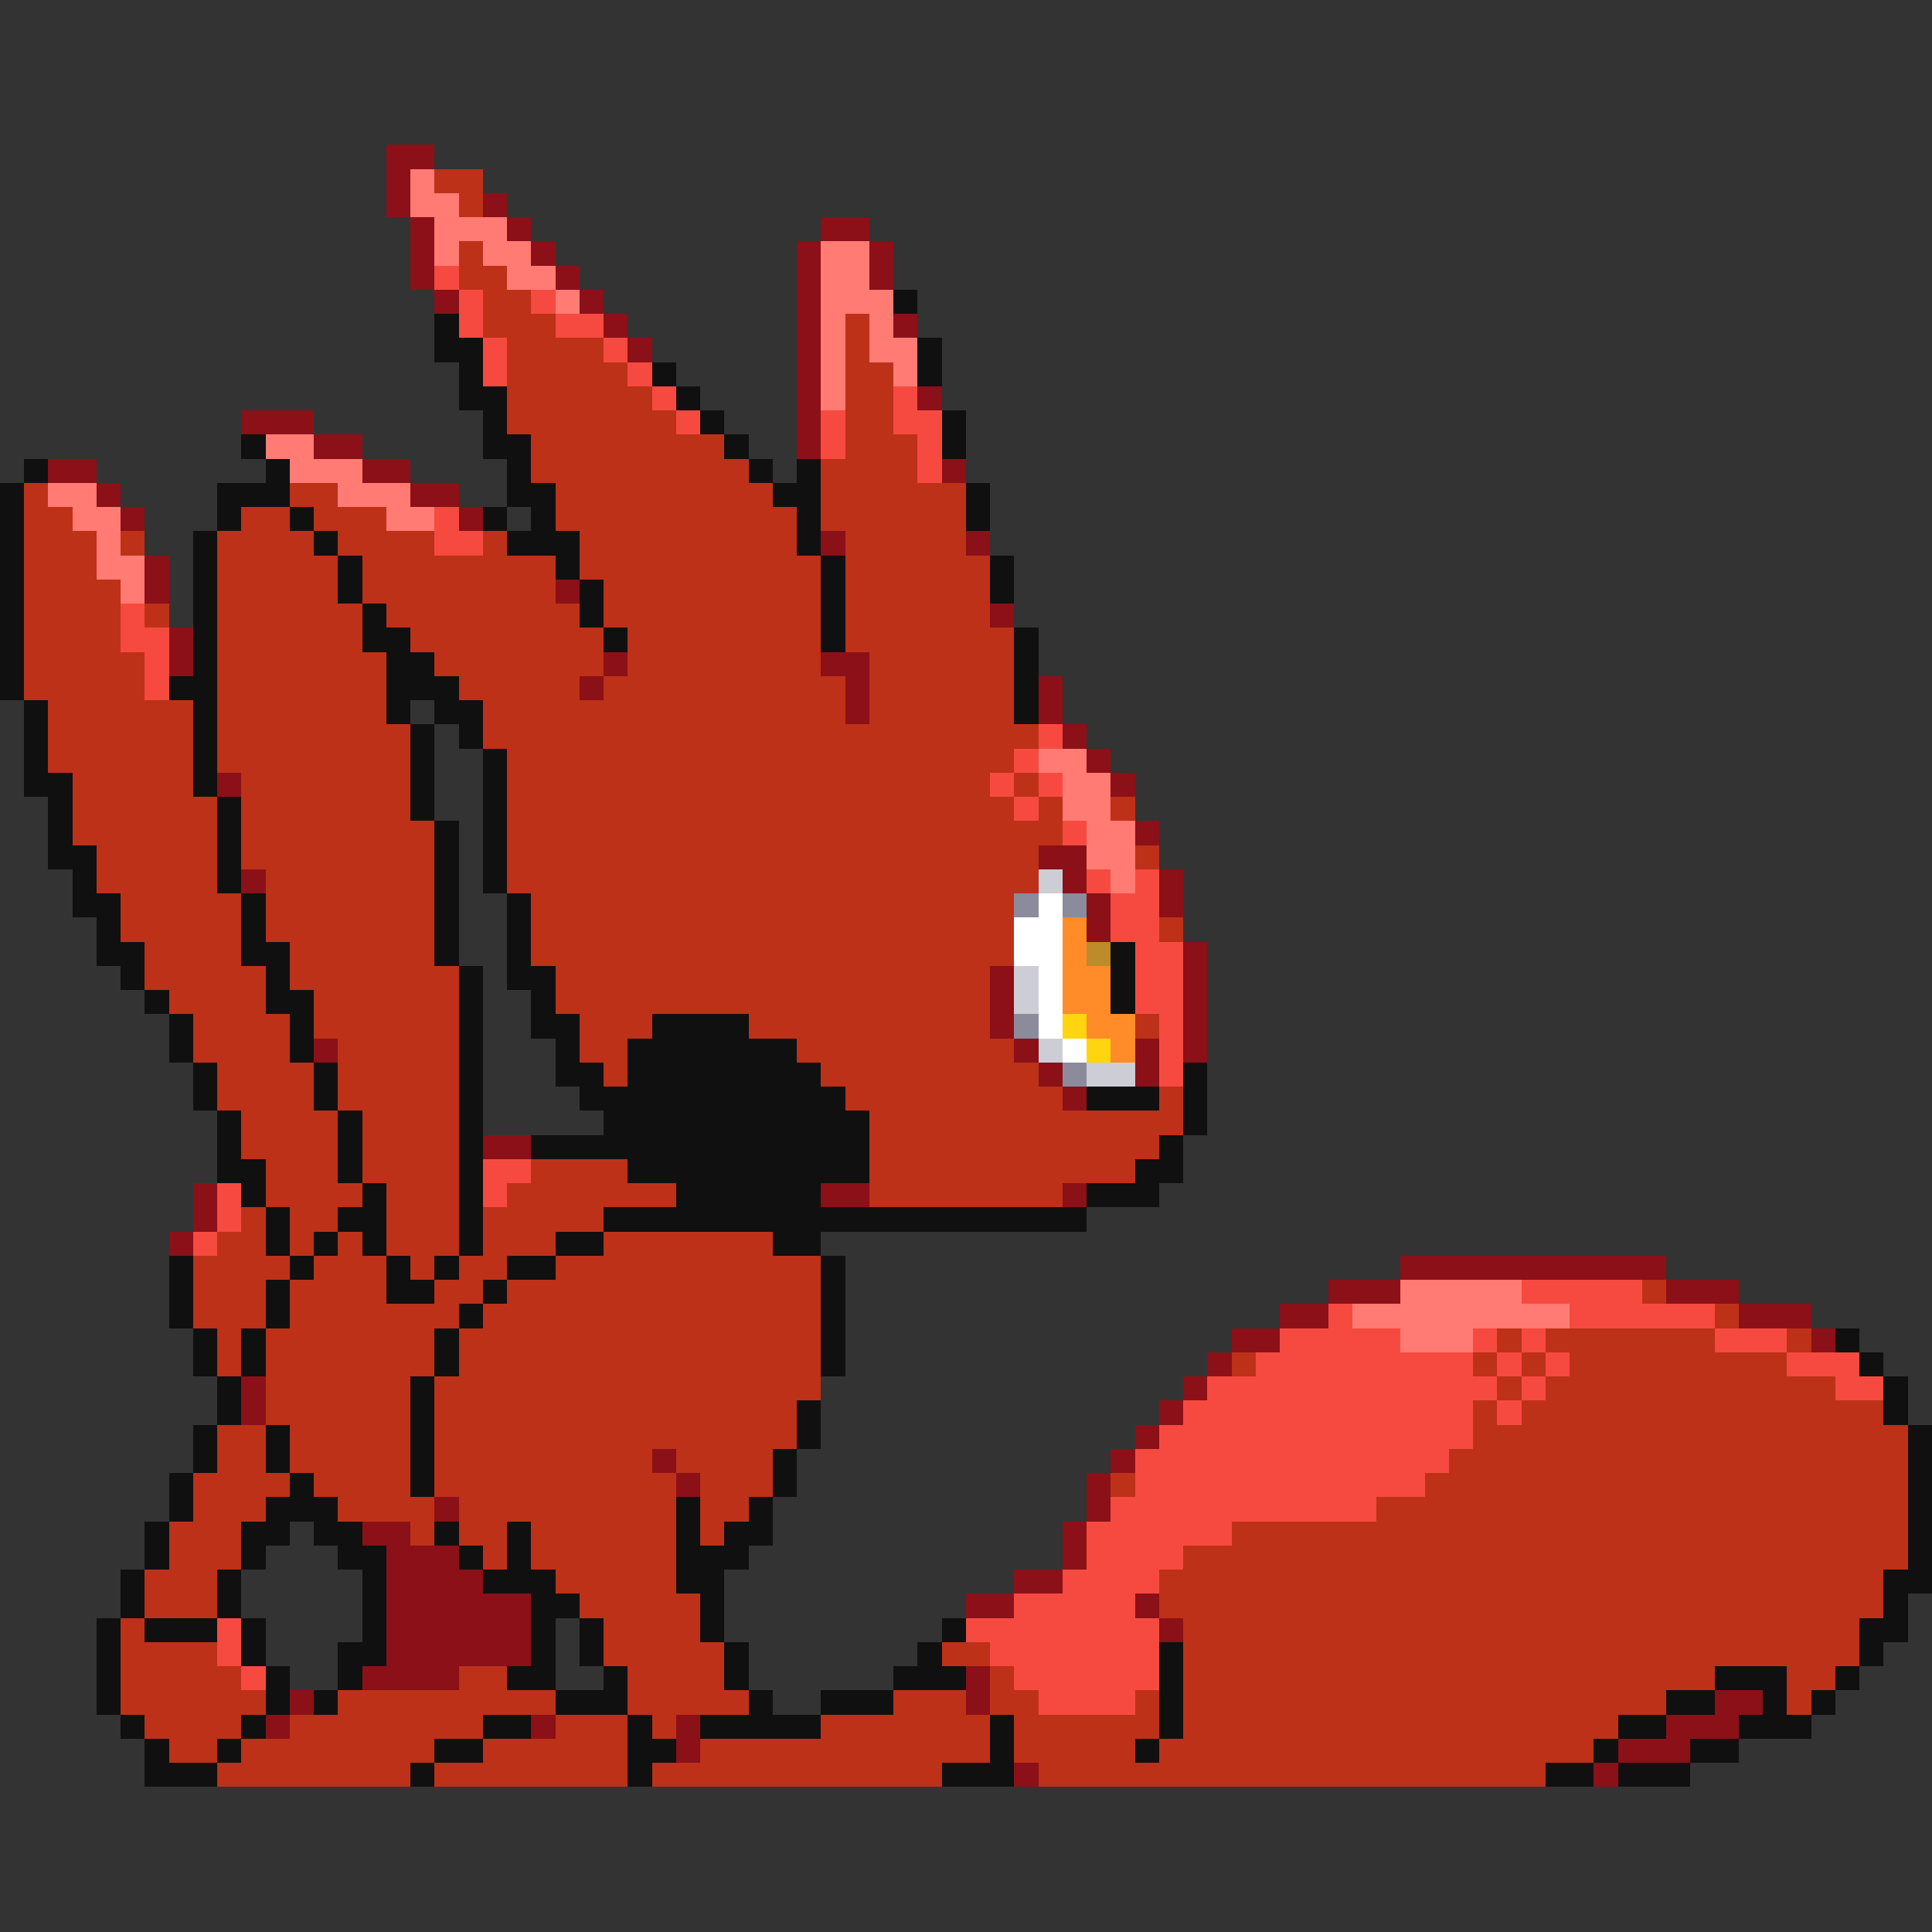 <svg xmlns="http://www.w3.org/2000/svg" viewBox="0 -0.5 80 80" shape-rendering="crispEdges">
<rect x="0" y="-0.5" width="80" height="80" fill="#333333" stroke="none"/>
<path stroke="#8b1018" d="M16 6h2M16 7h1M16 8h1M20 8h1M17 9h1M21 9h1M34 9h2M17 10h1M22 10h1M33 10h1M36 10h1M17 11h1M23 11h1M33 11h1M36 11h1M18 12h1M24 12h1M33 12h1M25 13h1M33 13h1M37 13h1M26 14h1M33 14h1M33 15h1M33 16h1M38 16h1M10 17h3M33 17h1M13 18h2M33 18h1M2 19h2M15 19h2M39 19h1M4 20h1M17 20h2M5 21h1M19 21h1M34 22h1M40 22h1M6 23h1M6 24h1M23 24h1M41 25h1M7 26h1M7 27h1M25 27h1M34 27h2M24 28h1M35 28h1M43 28h1M35 29h1M43 29h1M44 30h1M45 31h1M9 32h1M46 32h1M47 34h1M43 35h2M10 36h1M44 36h1M48 36h1M45 37h1M48 37h1M45 38h1M49 39h1M41 40h1M49 40h1M41 41h1M49 41h1M41 42h1M49 42h1M13 43h1M42 43h1M47 43h1M49 43h1M43 44h1M47 44h1M44 45h1M20 47h2M8 49h1M34 49h2M44 49h1M8 50h1M7 51h1M58 52h11M55 53h3M69 53h3M53 54h2M72 54h3M51 55h2M75 55h1M50 56h1M10 57h1M49 57h1M10 58h1M48 58h1M47 59h1M27 60h1M46 60h1M28 61h1M45 61h1M18 62h1M45 62h1M15 63h2M44 63h1M16 64h3M44 64h1M16 65h4M42 65h2M16 66h6M40 66h2M47 66h1M16 67h6M48 67h1M16 68h6M15 69h4M40 69h1M12 70h1M40 70h1M71 70h2M11 71h1M22 71h1M28 71h1M69 71h3M28 72h1M67 72h3M42 73h1M66 73h1" />
<path stroke="#ff7b73" d="M17 7h1M17 8h2M18 9h3M18 10h1M20 10h2M34 10h2M21 11h2M34 11h2M23 12h1M34 12h3M34 13h1M36 13h1M34 14h1M36 14h2M34 15h1M37 15h1M34 16h1M11 18h2M12 19h3M2 20h2M14 20h3M3 21h2M16 21h2M4 22h1M4 23h2M5 24h1M43 31h2M44 32h2M44 33h2M45 34h2M45 35h2M46 36h1M58 53h5M56 54h9M58 55h3" />
<path stroke="#bd3118" d="M18 7h2M19 8h1M19 10h1M19 11h2M20 12h2M20 13h3M35 13h1M21 14h4M35 14h1M21 15h5M35 15h2M21 16h6M35 16h2M21 17h7M35 17h2M22 18h8M35 18h3M22 19h9M34 19h4M1 20h1M12 20h2M23 20h9M34 20h6M1 21h2M10 21h2M13 21h3M23 21h10M34 21h6M1 22h3M5 22h1M9 22h4M14 22h4M20 22h1M24 22h9M35 22h5M1 23h3M9 23h5M15 23h8M24 23h10M35 23h6M1 24h4M9 24h5M15 24h8M25 24h9M35 24h6M1 25h4M6 25h1M9 25h6M16 25h8M25 25h9M35 25h6M1 26h4M9 26h6M17 26h8M26 26h8M35 26h7M1 27h5M9 27h7M18 27h7M26 27h8M36 27h6M1 28h5M9 28h7M19 28h5M25 28h10M36 28h6M2 29h6M9 29h7M20 29h15M36 29h6M2 30h6M9 30h8M20 30h23M2 31h6M9 31h8M21 31h21M3 32h5M10 32h7M21 32h20M42 32h1M3 33h6M10 33h7M21 33h21M43 33h1M46 33h1M3 34h6M10 34h8M21 34h23M4 35h5M10 35h8M21 35h22M47 35h1M4 36h5M11 36h7M21 36h22M5 37h5M11 37h7M22 37h20M5 38h5M11 38h7M22 38h20M48 38h1M6 39h4M12 39h6M22 39h20M6 40h5M12 40h7M23 40h18M7 41h4M13 41h6M23 41h18M8 42h4M13 42h6M24 42h3M31 42h10M47 42h1M8 43h4M14 43h5M24 43h2M33 43h9M9 44h4M14 44h5M25 44h1M34 44h9M9 45h4M14 45h5M35 45h9M48 45h1M10 46h4M15 46h4M36 46h13M10 47h4M15 47h4M36 47h12M11 48h3M15 48h4M22 48h4M36 48h11M11 49h4M16 49h3M21 49h7M36 49h8M10 50h1M12 50h2M16 50h3M20 50h5M9 51h2M12 51h1M14 51h1M16 51h3M20 51h3M25 51h7M8 52h4M13 52h3M17 52h1M19 52h2M23 52h11M8 53h3M12 53h4M18 53h2M21 53h13M68 53h1M8 54h3M12 54h7M20 54h14M71 54h1M9 55h1M11 55h7M19 55h15M62 55h1M64 55h7M74 55h1M9 56h1M11 56h7M19 56h15M51 56h1M61 56h1M63 56h1M65 56h9M11 57h6M18 57h16M62 57h1M64 57h12M11 58h6M18 58h15M61 58h1M63 58h15M9 59h2M12 59h5M18 59h15M61 59h18M9 60h2M12 60h5M18 60h9M28 60h4M60 60h19M8 61h4M13 61h4M18 61h10M29 61h3M46 61h1M59 61h20M8 62h3M14 62h4M19 62h9M29 62h2M57 62h22M7 63h3M17 63h1M19 63h2M22 63h6M29 63h1M51 63h28M7 64h3M20 64h1M22 64h6M49 64h30M6 65h3M23 65h5M48 65h30M6 66h3M24 66h5M48 66h30M5 67h1M25 67h4M49 67h28M5 68h4M25 68h5M39 68h2M49 68h28M5 69h5M19 69h2M26 69h4M41 69h1M49 69h22M74 69h2M5 70h6M14 70h9M26 70h5M37 70h3M41 70h2M47 70h1M49 70h20M74 70h1M6 71h4M12 71h8M23 71h3M27 71h1M34 71h7M42 71h6M49 71h18M7 72h2M10 72h8M20 72h6M29 72h12M42 72h5M48 72h18M9 73h8M18 73h8M27 73h12M43 73h21" />
<path stroke="#f64a41" d="M18 11h1M19 12h1M22 12h1M19 13h1M23 13h2M20 14h1M25 14h1M20 15h1M26 15h1M27 16h1M37 16h1M28 17h1M34 17h1M37 17h2M34 18h1M38 18h1M38 19h1M18 21h1M18 22h2M5 25h1M5 26h2M6 27h1M6 28h1M43 30h1M42 31h1M41 32h1M43 32h1M42 33h1M44 34h1M45 36h1M47 36h1M46 37h2M46 38h2M47 39h2M47 40h2M47 41h2M48 42h1M48 43h1M48 44h1M20 48h2M9 49h1M20 49h1M9 50h1M8 51h1M63 53h5M55 54h1M65 54h6M53 55h5M61 55h1M63 55h1M71 55h3M52 56h9M62 56h1M64 56h1M74 56h3M50 57h12M63 57h1M76 57h2M49 58h12M62 58h1M48 59h13M47 60h13M47 61h12M46 62h11M45 63h6M45 64h4M44 65h4M42 66h5M9 67h1M40 67h8M9 68h1M41 68h7M10 69h1M42 69h6M43 70h4" />
<path stroke="#101010" d="M37 12h1M18 13h1M18 14h2M38 14h1M19 15h1M27 15h1M38 15h1M19 16h2M28 16h1M20 17h1M29 17h1M39 17h1M10 18h1M20 18h2M30 18h1M39 18h1M1 19h1M11 19h1M21 19h1M31 19h1M33 19h1M0 20h1M9 20h3M21 20h2M32 20h2M40 20h1M0 21h1M9 21h1M12 21h1M20 21h1M22 21h1M33 21h1M40 21h1M0 22h1M8 22h1M13 22h1M21 22h3M33 22h1M0 23h1M8 23h1M14 23h1M23 23h1M34 23h1M41 23h1M0 24h1M8 24h1M14 24h1M24 24h1M34 24h1M41 24h1M0 25h1M8 25h1M15 25h1M24 25h1M34 25h1M0 26h1M8 26h1M15 26h2M25 26h1M34 26h1M42 26h1M0 27h1M8 27h1M16 27h2M42 27h1M0 28h1M7 28h2M16 28h3M42 28h1M1 29h1M8 29h1M16 29h1M18 29h2M42 29h1M1 30h1M8 30h1M17 30h1M19 30h1M1 31h1M8 31h1M17 31h1M20 31h1M1 32h2M8 32h1M17 32h1M20 32h1M2 33h1M9 33h1M17 33h1M20 33h1M2 34h1M9 34h1M18 34h1M20 34h1M2 35h2M9 35h1M18 35h1M20 35h1M3 36h1M9 36h1M18 36h1M20 36h1M3 37h2M10 37h1M18 37h1M21 37h1M4 38h1M10 38h1M18 38h1M21 38h1M4 39h2M10 39h2M18 39h1M21 39h1M46 39h1M5 40h1M11 40h1M19 40h1M21 40h2M46 40h1M6 41h1M11 41h2M19 41h1M22 41h1M46 41h1M7 42h1M12 42h1M19 42h1M22 42h2M27 42h4M7 43h1M12 43h1M19 43h1M23 43h1M26 43h7M8 44h1M13 44h1M19 44h1M23 44h2M26 44h8M49 44h1M8 45h1M13 45h1M19 45h1M24 45h11M45 45h3M49 45h1M9 46h1M14 46h1M19 46h1M25 46h11M49 46h1M9 47h1M14 47h1M19 47h1M22 47h14M48 47h1M9 48h2M14 48h1M19 48h1M26 48h10M47 48h2M10 49h1M15 49h1M19 49h1M28 49h6M45 49h3M11 50h1M14 50h2M19 50h1M25 50h20M11 51h1M13 51h1M15 51h1M19 51h1M23 51h2M32 51h2M7 52h1M12 52h1M16 52h1M18 52h1M21 52h2M34 52h1M7 53h1M11 53h1M16 53h2M20 53h1M34 53h1M7 54h1M11 54h1M19 54h1M34 54h1M8 55h1M10 55h1M18 55h1M34 55h1M76 55h1M8 56h1M10 56h1M18 56h1M34 56h1M77 56h1M9 57h1M17 57h1M78 57h1M9 58h1M17 58h1M33 58h1M78 58h1M8 59h1M11 59h1M17 59h1M33 59h1M79 59h1M8 60h1M11 60h1M17 60h1M32 60h1M79 60h1M7 61h1M12 61h1M17 61h1M32 61h1M79 61h1M7 62h1M11 62h3M28 62h1M31 62h1M79 62h1M6 63h1M10 63h2M13 63h2M18 63h1M21 63h1M28 63h1M30 63h2M79 63h1M6 64h1M10 64h1M14 64h2M19 64h1M21 64h1M28 64h3M79 64h1M5 65h1M9 65h1M15 65h1M20 65h3M28 65h2M78 65h2M5 66h1M9 66h1M15 66h1M22 66h2M29 66h1M78 66h1M4 67h1M6 67h3M10 67h1M15 67h1M22 67h1M24 67h1M29 67h1M39 67h1M77 67h2M4 68h1M10 68h1M14 68h2M22 68h1M24 68h1M30 68h1M38 68h1M48 68h1M77 68h1M4 69h1M11 69h1M14 69h1M21 69h2M25 69h1M30 69h1M37 69h3M48 69h1M71 69h3M76 69h1M4 70h1M11 70h1M13 70h1M23 70h3M31 70h1M34 70h3M48 70h1M69 70h2M73 70h1M75 70h1M5 71h1M10 71h1M20 71h2M26 71h1M29 71h5M41 71h1M48 71h1M67 71h2M72 71h3M6 72h1M9 72h1M18 72h2M26 72h2M41 72h1M47 72h1M66 72h1M70 72h2M6 73h3M17 73h1M26 73h1M39 73h3M64 73h2M67 73h3" />
<path stroke="#cdcdd5" d="M43 36h1M42 40h1M42 41h1M43 43h1M45 44h2" />
<path stroke="#8b8b9c" d="M42 37h1M44 37h1M42 42h1M44 44h1" />
<path stroke="#ffffff" d="M43 37h1M42 38h2M42 39h2M43 40h1M43 41h1M43 42h1M44 43h1" />
<path stroke="#ff8b29" d="M44 38h1M44 39h1M44 40h2M44 41h2M45 42h2M46 43h1" />
<path stroke="#bd8b29" d="M45 39h1" />
<path stroke="#ffd510" d="M44 42h1M45 43h1" />
</svg>